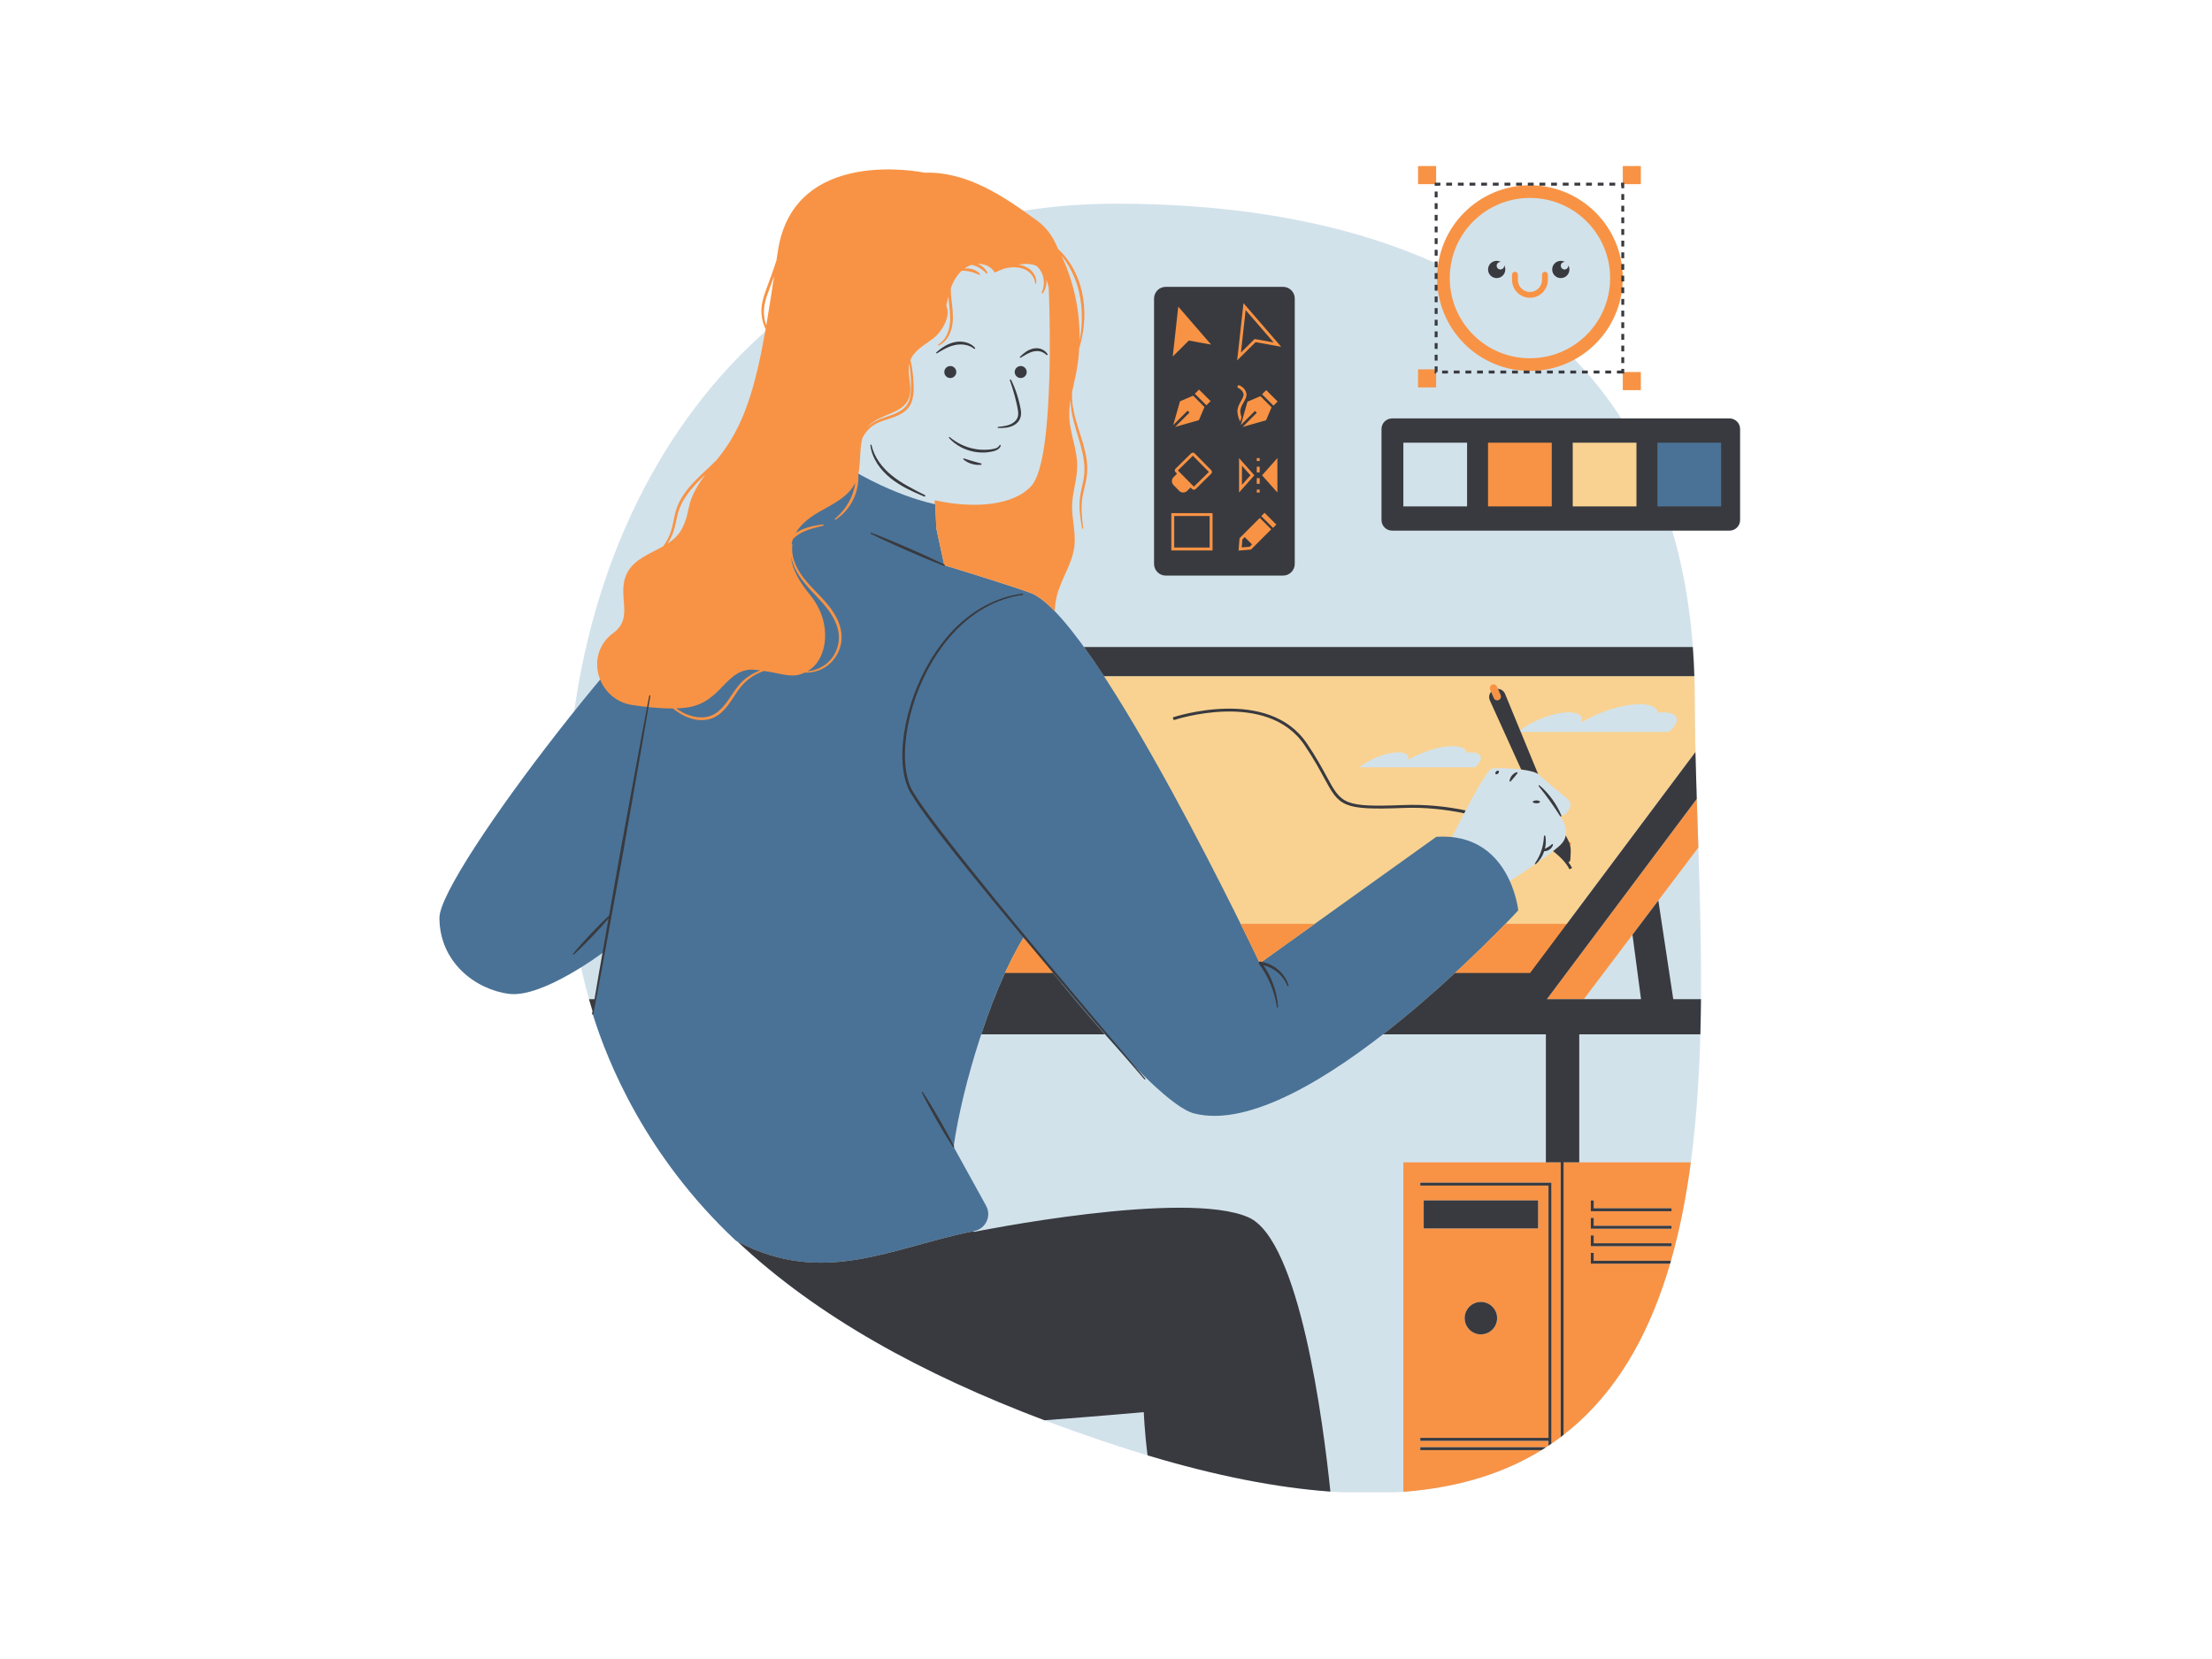 <svg xmlns="http://www.w3.org/2000/svg" xmlns:xlink="http://www.w3.org/1999/xlink" width="1024" zoomAndPan="magnify" viewBox="0 0 768 576" height="768" preserveAspectRatio="xMidYMid meet" version="1.0"><defs><clipPath id="da1f86a48c"><path d="M 196.07 66 L 591 66 L 591 518.102 L 196.07 518.102 Z M 196.07 66 " clip-rule="nonzero"/></clipPath><clipPath id="dc32c96c3e"><path d="M 152.57 151 L 600 151 L 600 439 L 152.57 439 Z M 152.57 151 " clip-rule="nonzero"/></clipPath><clipPath id="32c81259d2"><path d="M 207.195 57.652 L 590 57.652 L 590 518 L 207.195 518 Z M 207.195 57.652 " clip-rule="nonzero"/></clipPath><clipPath id="a9f5f55af2"><path d="M 198.094 63 L 604.07 63 L 604.07 517.934 L 198.094 517.934 Z M 198.094 63 " clip-rule="nonzero"/></clipPath></defs><g clip-path="url(#da1f86a48c)"><path fill="#d2e2eb" d="M 387.512 501.863 C 274.371 464.793 196.66 405.352 196.66 286.289 C 196.66 167.23 268.453 70.715 387.512 70.715 C 431.32 70.715 470.074 77.863 501.578 92.82 C 503.426 78.109 515.996 66.695 531.191 66.695 C 547.656 66.695 561.055 80.09 561.055 96.555 C 561.055 108.047 554.523 118.039 544.98 123.023 C 572.672 150.871 588.398 190.316 588.398 242.504 C 588.398 361.566 626.324 580.109 387.512 501.863 " fill-opacity="1" fill-rule="nonzero"/></g><path fill="#f9d291" d="M 570.195 177.836 L 544.027 177.836 L 544.027 151.672 L 570.195 151.672 Z M 579.457 254.117 L 527.148 254.117 C 531.453 250.371 539.285 247.332 544.645 247.332 C 548.254 247.332 549.812 248.715 549.137 250.762 C 555.293 247.102 563.32 244.484 569.242 244.484 C 573.137 244.484 575.344 245.621 575.762 247.441 C 576.379 247.379 576.98 247.332 577.543 247.332 C 582.902 247.332 583.762 250.371 579.457 254.117 Z M 544.953 280.656 C 544.371 281.719 543.609 282.848 542.922 282.984 C 541.57 283.254 541.57 283.254 541.57 283.254 C 541.57 283.254 546.223 288.922 541.91 293.234 C 537.59 297.551 518.371 309.691 518.371 309.691 C 518.371 309.691 498.312 302.07 504.168 290.645 C 504.168 290.645 515.672 267.066 518.102 266.801 C 520.531 266.531 532.129 266.801 534.285 268.957 C 535.891 270.562 541.5 275.137 544.293 277.395 C 545.266 278.18 545.547 279.551 544.953 280.656 Z M 485.445 261.223 C 488.207 261.223 489.395 262.281 488.879 263.844 C 493.59 261.047 499.727 259.051 504.25 259.051 C 507.23 259.051 508.922 259.914 509.238 261.305 C 509.707 261.254 510.164 261.223 510.602 261.223 C 514.699 261.223 515.355 263.547 512.062 266.41 L 472.07 266.41 C 475.359 263.547 481.352 261.223 485.445 261.223 Z M 588.398 242.504 C 588.398 239.891 588.348 237.316 588.27 234.766 L 368.941 234.766 L 273.055 337.812 L 531.246 337.812 L 588.648 261.109 C 588.496 254.695 588.398 248.477 588.398 242.504 " fill-opacity="1" fill-rule="nonzero"/><g clip-path="url(#dc32c96c3e)"><path fill="#4a7296" d="M 573.43 151.672 L 573.43 177.836 L 599.598 177.836 L 599.598 151.672 Z M 527.133 316.094 C 527.133 316.094 453.133 396.492 414.594 386.582 C 399.645 382.734 355.602 325.164 355.602 325.164 C 344.281 343.242 334.059 377.055 331.086 398.176 L 342.371 418.633 C 344.344 422.207 342.238 426.641 338.227 427.422 C 309.902 432.969 285.742 447.133 255.484 430.758 C 224.258 401.492 210.918 368.73 205.777 352.031 L 209.828 330.379 C 209.828 330.379 188.539 346.531 176.793 345.066 C 165.047 343.594 152.578 334.047 152.57 318.637 C 152.562 303.227 229.648 203.383 250.938 193.844 C 255.688 191.715 262.34 190.098 270.062 189.004 L 288.219 158.422 C 308.43 172.156 324.719 175.062 324.719 175.062 L 325.086 183.434 C 325.086 183.434 327.859 196.254 327.859 196.254 C 331.57 197.352 356.086 204.914 358.887 206.324 C 382.211 218.066 437.395 334.418 437.395 334.418 L 498.688 290.535 C 524.383 288.898 527.133 316.094 527.133 316.094 " fill-opacity="1" fill-rule="nonzero"/></g><g clip-path="url(#32c81259d2)"><path fill="#f89345" d="M 531.191 103.391 C 534.621 103.391 537.41 100.598 537.41 97.172 L 537.41 95.367 C 537.41 94.805 536.961 94.355 536.398 94.355 C 535.844 94.355 535.387 94.805 535.387 95.367 L 535.387 97.172 C 535.387 99.484 533.508 101.367 531.191 101.367 C 528.879 101.367 527 99.484 527 97.172 L 527 95.367 C 527 94.805 526.543 94.355 525.988 94.355 C 525.426 94.355 524.977 94.805 524.977 95.367 L 524.977 97.172 C 524.977 100.598 527.766 103.391 531.191 103.391 Z M 503.355 96.555 C 503.355 111.93 515.82 124.387 531.191 124.387 C 546.566 124.387 559.031 111.93 559.031 96.555 C 559.031 81.18 546.566 68.719 531.191 68.719 C 515.82 68.719 503.355 81.18 503.355 96.555 Z M 498.965 96.555 C 498.965 78.754 513.395 64.328 531.191 64.328 C 548.992 64.328 563.422 78.754 563.422 96.555 C 563.422 114.352 548.992 128.781 531.191 128.781 C 513.395 128.781 498.965 114.352 498.965 96.555 Z M 498.621 128.238 L 492.34 128.238 L 492.34 134.52 L 498.621 134.52 Z M 498.621 57.656 L 492.34 57.656 L 492.34 63.938 L 498.621 63.938 Z M 569.703 57.656 L 563.422 57.656 L 563.422 63.938 L 569.703 63.938 Z M 569.703 129.168 L 563.422 129.168 L 563.422 135.453 L 569.703 135.453 Z M 514.621 177.836 L 540.789 177.836 L 540.789 151.672 L 514.621 151.672 Z M 430.188 149.633 L 440.312 146.762 L 442.266 142.152 L 445.012 139.406 L 439.625 134.023 L 436.883 136.766 L 433.621 138.148 C 433.793 137.586 433.867 137.004 433.742 136.395 C 433.227 133.891 430.812 132.891 430.715 132.852 C 430.531 132.777 430.34 132.738 430.141 132.738 C 429.52 132.738 428.973 133.109 428.738 133.684 C 428.422 134.453 428.789 135.34 429.547 135.652 C 429.559 135.656 430.586 136.121 430.77 137.004 C 430.816 137.285 430.316 138.168 430.016 138.695 C 429.328 139.914 428.473 141.422 428.629 143.195 C 428.746 144.535 429.129 145.812 429.738 146.891 L 429.879 147.141 L 429.398 148.844 L 427.984 150.258 L 429.086 149.945 L 428.77 151.055 Z M 433.137 188.883 L 432.305 188.047 L 432.23 188.953 Z M 434.789 191.789 L 428.914 192.273 L 429.395 186.395 L 436.535 179.258 L 436.473 179.195 L 439.051 176.621 L 444.566 182.133 L 441.988 184.707 L 441.93 184.648 Z M 432.812 165.027 L 432.219 164.363 L 432.219 165.688 Z M 435.336 168.977 L 435.336 166.754 L 429.184 173.66 L 429.184 156.387 L 435.336 163.301 L 435.336 158.035 L 438.371 158.035 L 438.371 163.301 L 444.52 156.387 L 444.52 173.66 L 438.371 166.754 L 438.371 172.012 L 435.336 172.012 Z M 435.266 116.605 L 439.555 117.379 L 433.234 110.074 L 432.176 119.672 Z M 436.285 119.871 L 428.219 127.879 L 430.984 102.828 L 447.469 121.895 Z M 410.395 163.348 L 414.523 167.543 L 418.281 163.844 L 414.156 159.648 Z M 406.75 164.934 L 407.23 164.457 L 407.25 164.441 C 406.703 163.707 406.766 162.668 407.434 162.008 L 412.859 156.664 C 413.211 156.32 413.676 156.133 414.168 156.133 C 414.672 156.133 415.145 156.328 415.496 156.688 L 421.266 162.551 C 421.617 162.906 421.809 163.375 421.805 163.871 C 421.801 164.371 421.602 164.836 421.246 165.188 L 415.816 170.527 C 415.465 170.875 415.004 171.062 414.508 171.062 C 414.094 171.062 413.703 170.922 413.383 170.672 L 413.363 170.688 L 412.883 171.168 C 412.324 171.711 411.59 172.012 410.809 172.012 C 410.012 172.012 409.266 171.699 408.703 171.133 L 406.715 169.113 C 405.574 167.949 405.586 166.078 406.75 164.934 Z M 408.695 189.094 L 418.973 189.094 L 418.973 180.176 L 408.695 180.176 Z M 405.66 177.141 L 422.008 177.141 L 422.008 192.129 L 405.66 192.129 Z M 406.711 149.641 L 416.992 146.727 L 418.969 142.051 L 421.754 139.27 L 418.309 135.832 L 416.305 133.824 L 413.523 136.602 L 408.852 138.586 L 405.93 148.863 L 404.535 150.262 L 405.621 149.949 L 405.312 151.043 Z M 405.859 126.512 L 413.094 119.324 L 423.129 121.141 L 408.34 104.035 Z M 374.824 118.527 C 375.277 115.969 375.555 113.383 375.602 110.797 C 375.648 107.59 375.371 104.371 374.609 101.262 C 373.895 98.148 372.691 95.148 371.086 92.391 C 370.328 91.094 369.465 89.859 368.52 88.688 C 372.895 97.965 375.047 108.273 374.824 118.527 Z M 316.293 133.199 C 316.262 130.859 316.066 128.523 315.723 126.207 C 314.832 130.285 317.16 134.902 315.371 138.723 C 313.008 143.766 305.52 143.711 301.715 147.773 C 301.527 147.973 301.371 148.188 301.207 148.398 C 302.09 147.477 303.125 146.703 304.258 146.117 C 305.812 145.301 307.477 144.832 309.062 144.277 C 310.637 143.727 312.18 143.074 313.438 142.074 C 314.723 141.105 315.574 139.727 315.926 138.145 C 316.305 136.566 316.285 134.879 316.293 133.199 Z M 274.684 193.191 C 274.746 195.523 275.797 199.895 281.09 206.324 C 289.41 216.418 287.09 228.711 281.09 232.566 C 280.793 232.758 280.516 232.918 280.234 233.078 C 284.305 232.781 288.16 230.355 289.941 226.719 C 291 224.648 291.465 222.277 291.184 219.977 C 290.91 217.668 289.973 215.465 288.727 213.473 C 286.258 209.426 282.508 206.301 279.41 202.547 C 277.863 200.672 276.477 198.605 275.562 196.32 C 275.16 195.32 274.863 194.266 274.684 193.191 Z M 263.957 232.762 C 263.43 232.691 262.891 232.625 262.312 232.566 C 251.852 231.465 250.941 244.031 238.281 245.684 C 237.168 245.824 235.98 245.898 234.75 245.938 C 236.098 246.883 237.52 247.711 239.043 248.254 C 240.855 248.898 242.793 249.242 244.676 249.012 C 246.57 248.816 248.312 247.961 249.73 246.684 C 252.66 244.164 254.246 240.379 256.996 237.363 C 258.898 235.281 261.324 233.707 263.957 232.762 Z M 231.766 188.742 C 233.93 187.328 235.816 185.613 236.988 183.145 C 240.328 176.102 237.477 174.961 244.875 164.773 C 242.434 167.133 240.039 169.52 238.176 172.305 C 236.957 174.074 236.008 176.012 235.426 178.07 C 234.848 180.133 234.574 182.336 233.859 184.469 C 233.355 185.984 232.645 187.418 231.766 188.742 Z M 266.035 113.012 C 266.934 107.789 267.816 102.109 268.758 95.91 C 268.27 97.324 267.754 98.734 267.223 100.129 C 266.086 103.023 265.078 105.992 265.254 109.047 C 265.312 110.395 265.586 111.73 266.035 113.012 Z M 377.312 159.793 C 377.598 161.793 377.547 163.852 377.262 165.859 C 376.938 167.855 376.383 169.77 375.988 171.684 C 375.172 175.5 375.617 179.48 376.066 183.406 C 376.078 183.512 376.004 183.605 375.898 183.617 C 375.797 183.629 375.699 183.559 375.684 183.461 C 375.359 181.504 375.031 179.539 374.875 177.539 C 374.73 175.551 374.785 173.512 375.148 171.527 C 375.488 169.543 376.043 167.637 376.324 165.715 C 376.574 163.797 376.605 161.852 376.312 159.926 C 375.82 156.051 374.492 152.309 373.391 148.492 C 372.84 146.582 372.32 144.648 372.008 142.664 C 371.816 141.395 371.707 140.113 371.695 138.828 C 371.371 140.812 371.176 142.805 371.262 144.816 C 371.512 150.594 374.055 156.125 374.016 161.902 C 373.984 166.391 372.398 170.734 372.242 175.219 C 372.078 180.047 373.586 184.859 373.027 189.66 C 372.324 195.75 368.402 200.996 366.926 206.953 C 366.492 208.688 366.285 210.441 366.215 212.207 C 363.543 209.445 361.07 207.422 358.887 206.324 C 356.086 204.914 331.57 197.352 327.859 196.254 C 327.859 196.254 325.086 183.434 325.086 183.434 L 324.719 175.062 C 324.719 175.062 324.641 175.051 324.508 175.023 C 324.527 174.473 324.535 174.012 324.523 173.684 C 338.227 176.719 351.902 175.539 358.082 168.711 C 366.734 159.141 364.113 99.852 364.113 99.852 C 363.895 98.898 363.625 97.988 363.328 97.098 C 363.355 97.48 363.359 97.867 363.328 98.258 C 363.223 99.52 362.812 100.762 362.09 101.789 C 362.016 101.891 361.875 101.914 361.77 101.84 C 361.68 101.777 361.648 101.66 361.691 101.559 C 362.164 100.488 362.418 99.348 362.43 98.207 C 362.438 97.074 362.234 95.941 361.773 94.918 C 361.348 93.949 360.711 93.082 359.93 92.355 C 358.117 91.5 355.844 91.484 353.516 91.895 C 353.859 91.934 354.207 91.988 354.547 92.062 C 355.969 92.414 357.371 93.117 358.352 94.266 C 359.324 95.379 359.926 96.875 359.762 98.344 C 359.75 98.449 359.656 98.523 359.551 98.512 C 359.457 98.504 359.383 98.426 359.375 98.336 C 359.285 96.996 358.641 95.762 357.723 94.844 C 356.809 93.926 355.605 93.316 354.316 93.047 C 353.039 92.73 351.688 92.742 350.352 92.926 C 349.824 92.996 349.301 93.098 348.773 93.219 C 347.543 93.668 346.379 94.164 345.359 94.637 C 344.227 92.605 341.848 91.562 339.5 91.598 C 339.512 91.602 339.52 91.605 339.531 91.609 C 340.238 91.918 340.906 92.324 341.473 92.855 C 342.035 93.371 342.523 93.984 342.84 94.676 C 342.895 94.793 342.844 94.934 342.723 94.984 C 342.633 95.027 342.527 95 342.461 94.93 C 341.969 94.414 341.465 93.945 340.902 93.547 C 340.34 93.152 339.758 92.801 339.129 92.535 C 338.555 92.277 337.953 92.098 337.34 91.957 C 336.426 92.254 335.578 92.703 334.809 93.273 C 334.977 93.246 335.137 93.215 335.309 93.203 C 335.906 93.152 336.512 93.211 337.105 93.332 C 337.695 93.465 338.27 93.668 338.797 93.965 C 339.32 94.254 339.816 94.609 340.211 95.062 C 340.293 95.156 340.285 95.309 340.188 95.391 C 340.117 95.453 340.012 95.465 339.934 95.426 C 339.422 95.191 338.93 94.961 338.422 94.777 C 337.914 94.598 337.406 94.434 336.883 94.32 C 336.363 94.191 335.832 94.117 335.297 94.055 C 334.852 94.008 334.398 93.996 333.938 93.984 C 332.793 95.027 331.848 96.316 331.137 97.691 C 330.742 98.457 330.414 99.25 330.125 100.059 C 330.09 102.098 330.359 104.156 330.602 106.234 C 330.844 108.719 331.078 111.328 330.422 113.855 C 330.098 115.105 329.605 116.324 328.879 117.402 C 328.141 118.465 327.16 119.387 325.988 119.941 C 325.895 119.988 325.781 119.949 325.734 119.852 C 325.688 119.762 325.723 119.652 325.809 119.602 C 327.918 118.328 329.098 116.012 329.594 113.664 C 330.102 111.289 329.895 108.816 329.598 106.348 C 329.488 105.23 329.348 104.102 329.258 102.957 C 328.988 104.031 328.762 105.117 328.535 106.195 C 330.332 109.57 327.039 115.25 323.977 117.539 C 321.043 119.734 317.465 121.637 316.105 124.984 C 316.34 126.004 316.551 127.031 316.715 128.07 C 316.965 129.762 317.117 131.469 317.184 133.18 C 317.246 134.879 317.254 136.621 316.863 138.359 C 316.668 139.227 316.359 140.086 315.879 140.867 C 315.398 141.645 314.766 142.316 314.059 142.871 C 311.168 145.082 307.586 145.457 304.641 146.879 C 302.371 147.945 300.508 149.852 299.406 152.145 C 298.391 155.973 298.887 160.523 298 164.574 C 298.012 164.805 298.035 165.031 298.043 165.258 C 298.086 167.246 297.777 169.238 297.184 171.141 C 296.547 173.027 295.629 174.82 294.43 176.398 C 293.227 177.98 291.777 179.363 290.121 180.422 C 290.031 180.48 289.91 180.453 289.852 180.367 C 289.801 180.281 289.816 180.172 289.891 180.113 C 291.363 178.875 292.664 177.465 293.738 175.902 C 294.801 174.332 295.668 172.633 296.223 170.832 C 296.566 169.801 296.797 168.738 296.945 167.66 C 294.488 172.641 288.875 175.137 284.035 177.938 C 281.004 179.688 277.945 182.156 276.227 185.105 C 277.117 184.484 278.082 183.98 279.07 183.594 C 281.227 182.762 283.477 182.383 285.699 182.07 C 285.824 182.055 285.941 182.141 285.957 182.266 C 285.973 182.387 285.895 182.492 285.785 182.52 C 283.609 183.066 281.418 183.547 279.41 184.422 C 277.859 185.098 276.391 186.008 275.266 187.223 C 275.09 187.766 274.969 188.328 274.898 188.898 C 274.906 188.898 274.914 188.895 274.922 188.895 C 275.047 188.914 275.125 189.027 275.113 189.152 C 274.797 191.496 275.285 193.887 276.246 196.035 C 277.176 198.211 278.543 200.172 280.094 201.969 C 283.176 205.594 286.965 208.734 289.582 212.941 C 290.871 215.031 291.855 217.375 292.125 219.871 C 292.402 222.359 291.898 224.934 290.699 227.117 C 289.52 229.312 287.668 231.145 285.441 232.242 C 283.555 233.176 281.441 233.621 279.359 233.535 C 275.094 235.59 272.359 234.023 265.27 232.949 C 262.34 233.93 259.68 235.668 257.66 237.961 C 255.098 240.855 253.516 244.68 250.395 247.441 C 248.859 248.812 246.863 249.77 244.785 249.953 C 242.715 250.176 240.637 249.809 238.742 249.055 C 236.852 248.312 235.168 247.203 233.617 245.969 C 229.117 246.012 224.07 245.473 219.418 244.762 C 208.262 243.047 203.27 229.254 211.207 221.234 C 211.699 220.742 212.215 220.297 212.766 219.902 C 220.473 214.398 213.867 206.688 217.719 198.98 C 220.133 194.152 225.566 192.348 230.242 189.68 C 231.48 188.02 232.438 186.168 233.043 184.207 C 233.66 182.156 233.938 179.984 234.516 177.816 C 235.102 175.648 236.086 173.59 237.34 171.738 C 239.863 168.031 243.199 165.07 246.367 162.078 C 247.199 161.297 248.02 160.504 248.816 159.695 C 248.91 159.578 249 159.461 249.098 159.34 C 258.25 148.203 262.227 134.762 265.82 114.246 C 265.035 112.648 264.539 110.898 264.398 109.102 C 264.109 105.836 265.191 102.691 266.277 99.77 C 267.426 96.852 268.449 93.914 269.406 90.934 C 269.473 90.734 269.531 90.535 269.598 90.332 C 269.75 89.305 269.906 88.27 270.066 87.219 C 275.613 50.332 320.945 59.949 320.945 59.949 C 335.746 59.508 348.363 68.02 360.301 76.773 C 363.426 79.066 365.762 82.422 367.242 86.191 C 367.254 86.199 367.273 86.207 367.289 86.215 C 367.34 86.316 367.387 86.422 367.438 86.52 C 367.941 86.988 368.434 87.469 368.898 87.977 C 369.996 89.203 370.977 90.531 371.852 91.93 C 373.586 94.73 374.82 97.832 375.594 101.035 C 376.32 104.246 376.609 107.551 376.457 110.824 C 376.309 114.102 375.738 117.348 374.844 120.477 C 374.828 120.535 374.785 120.57 374.73 120.594 C 374.57 123.637 374.207 126.668 373.617 129.66 C 373.168 131.945 372.598 134.227 372.129 136.516 C 372.188 136.559 372.23 136.621 372.227 136.699 C 372.141 138.66 372.348 140.617 372.738 142.539 C 373.098 144.461 373.648 146.355 374.246 148.234 C 375.418 152 376.758 155.785 377.312 159.793 Z M 539.402 295.383 C 539.5 295.523 539.668 295.613 539.859 295.594 C 539.961 295.582 541.586 295.418 543.148 294.738 C 543.984 294.379 544.793 293.875 545.355 293.18 C 545.527 292.957 545.492 292.645 545.273 292.469 C 545.059 292.293 544.738 292.328 544.562 292.547 C 543.617 293.73 541.633 294.258 540.535 294.469 C 540.191 294.758 539.809 295.062 539.402 295.383 Z M 519.719 238.375 C 519.441 237.727 518.684 237.426 518.035 237.707 C 517.387 237.988 517.09 238.742 517.367 239.391 L 517.707 240.176 L 518.652 242.363 C 518.934 243.016 519.688 243.312 520.34 243.031 C 520.988 242.75 521.285 241.996 521.004 241.348 L 520.059 239.156 Z M 531.023 339.5 L 545.262 320.75 L 522.699 320.75 C 518.551 325.02 511.746 331.824 503.348 339.5 Z M 437.395 334.418 L 456.484 320.75 L 430.738 320.75 C 434.891 329.148 437.395 334.418 437.395 334.418 Z M 348.168 339.5 L 366.977 339.5 C 360.223 331.207 355.602 325.164 355.602 325.164 C 353.047 329.25 350.543 334.137 348.168 339.5 Z M 552.328 432.672 L 580.348 432.672 L 580.348 431.66 L 553.34 431.66 L 553.34 428.926 L 552.328 428.926 Z M 552.328 426.602 L 580.348 426.602 L 580.348 425.59 L 553.34 425.59 L 553.34 422.855 L 552.328 422.855 Z M 552.328 420.531 L 580.348 420.531 L 580.348 419.52 L 553.34 419.52 L 553.34 416.785 L 552.328 416.785 Z M 548.312 403.566 L 587.051 403.566 C 585.465 415.457 583.234 426.934 580.148 437.73 L 553.34 437.73 L 553.34 434.996 L 552.328 434.996 L 552.328 438.742 L 579.852 438.742 C 573.469 460.598 563.543 479.613 548.312 493.578 C 546.574 495.172 544.766 496.691 542.887 498.148 L 542.887 403.566 Z M 494.305 426.5 L 534.016 426.5 L 534.016 416.785 L 494.305 416.785 Z M 519.789 457.656 C 519.789 454.547 517.266 452.031 514.16 452.031 C 511.051 452.031 508.535 454.547 508.535 457.656 C 508.535 460.762 511.051 463.285 514.16 463.285 C 517.266 463.285 519.789 460.762 519.789 457.656 Z M 536.723 403.566 L 541.875 403.566 L 541.875 498.934 C 540.82 499.727 539.738 500.492 538.641 501.242 L 538.641 410.617 L 493.113 410.617 L 493.113 411.629 L 537.629 411.629 L 537.629 499.23 L 493.113 499.23 L 493.113 500.242 L 537.629 500.242 L 537.629 501.938 C 537.352 502.121 537.07 502.289 536.797 502.473 L 493.113 502.473 L 493.113 503.484 L 535.207 503.484 C 522.332 511.406 506.555 516.492 487.242 517.949 L 487.242 403.566 Z M 537.066 346.918 L 589.109 277.375 C 589.289 282.898 589.48 288.527 589.668 294.242 L 575.77 312.645 L 566.789 324.539 L 549.891 346.918 L 537.066 346.918 " fill-opacity="1" fill-rule="nonzero"/></g><g clip-path="url(#a9f5f55af2)"><path fill="#393a3f" d="M 512.238 63.43 L 510.215 63.43 L 510.215 64.441 L 512.238 64.441 Z M 516.285 63.43 L 514.262 63.43 L 514.262 64.441 L 516.285 64.441 Z M 510.816 128.664 L 508.793 128.664 L 508.793 129.676 L 510.816 129.676 Z M 514.863 128.664 L 512.84 128.664 L 512.84 129.676 L 514.863 129.676 Z M 508.195 63.43 L 506.172 63.43 L 506.172 64.441 L 508.195 64.441 Z M 504.148 63.43 L 502.125 63.43 L 502.125 64.441 L 504.148 64.441 Z M 506.77 128.664 L 504.746 128.664 L 504.746 129.676 L 506.77 129.676 Z M 516.887 129.676 L 518.91 129.676 L 518.91 128.664 L 516.887 128.664 Z M 532.473 63.43 L 530.449 63.43 L 530.449 64.441 L 532.473 64.441 Z M 528.426 63.43 L 526.402 63.43 L 526.402 64.441 L 528.426 64.441 Z M 531.051 128.664 L 529.027 128.664 L 529.027 129.676 L 531.051 129.676 Z M 520.332 63.43 L 518.309 63.43 L 518.309 64.441 L 520.332 64.441 Z M 524.379 63.43 L 522.355 63.43 L 522.355 64.441 L 524.379 64.441 Z M 520.934 129.676 L 522.957 129.676 L 522.957 128.664 L 520.934 128.664 Z M 502.723 128.664 L 500.703 128.664 L 500.703 129.676 L 502.723 129.676 Z M 527.004 128.664 L 524.98 128.664 L 524.98 129.676 L 527.004 129.676 Z M 499.129 115.066 L 498.117 115.066 L 498.117 117.09 L 499.129 117.09 Z M 499.129 111.02 L 498.117 111.02 L 498.117 113.043 L 499.129 113.043 Z M 499.129 106.973 L 498.117 106.973 L 498.117 108.996 L 499.129 108.996 Z M 499.129 98.879 L 498.117 98.879 L 498.117 100.902 L 499.129 100.902 Z M 498.648 129.168 L 499.129 129.168 L 499.129 127.207 L 498.117 127.207 L 498.117 129.676 L 498.68 129.676 Z M 499.129 123.16 L 498.117 123.16 L 498.117 125.184 L 499.129 125.184 Z M 499.129 119.113 L 498.117 119.113 L 498.117 121.137 L 499.129 121.137 Z M 499.129 86.742 L 498.117 86.742 L 498.117 88.766 L 499.129 88.766 Z M 499.129 74.602 L 498.117 74.602 L 498.117 76.625 L 499.129 76.625 Z M 499.129 70.555 L 498.117 70.555 L 498.117 72.578 L 499.129 72.578 Z M 499.129 66.508 L 498.117 66.508 L 498.117 68.531 L 499.129 68.531 Z M 499.129 94.832 L 498.117 94.832 L 498.117 96.855 L 499.129 96.855 Z M 499.129 78.648 L 498.117 78.648 L 498.117 80.672 L 499.129 80.672 Z M 499.129 90.789 L 498.117 90.789 L 498.117 92.812 L 499.129 92.812 Z M 500.102 64.441 L 500.102 63.43 L 498.117 63.43 L 498.117 64.484 L 499.129 64.484 Z M 499.129 82.695 L 498.117 82.695 L 498.117 84.719 L 499.129 84.719 Z M 499.129 102.926 L 498.117 102.926 L 498.117 104.949 L 499.129 104.949 Z M 563.926 91.66 L 562.914 91.66 L 562.914 93.684 L 563.926 93.684 Z M 563.926 95.707 L 562.914 95.707 L 562.914 97.73 L 563.926 97.73 Z M 563.926 87.613 L 562.914 87.613 L 562.914 89.637 L 563.926 89.637 Z M 563.926 75.477 L 562.914 75.477 L 562.914 77.5 L 563.926 77.5 Z M 563.926 99.754 L 562.914 99.754 L 562.914 101.777 L 563.926 101.777 Z M 563.926 71.43 L 562.914 71.43 L 562.914 73.453 L 563.926 73.453 Z M 563.926 83.566 L 562.914 83.566 L 562.914 85.59 L 563.926 85.59 Z M 563.926 79.52 L 562.914 79.52 L 562.914 81.543 L 563.926 81.543 Z M 563.926 119.984 L 562.914 119.984 L 562.914 122.008 L 563.926 122.008 Z M 562.914 126.055 L 563.926 126.055 L 563.926 124.031 L 562.914 124.031 Z M 562.914 65.359 L 563.926 65.359 L 563.926 63.43 L 562.82 63.43 L 562.82 64.441 L 562.914 64.441 Z M 563.926 107.848 L 562.914 107.848 L 562.914 109.871 L 563.926 109.871 Z M 535.098 128.664 L 533.074 128.664 L 533.074 129.676 L 535.098 129.676 Z M 563.926 103.801 L 562.914 103.801 L 562.914 105.824 L 563.926 105.824 Z M 563.926 115.938 L 562.914 115.938 L 562.914 117.961 L 563.926 117.961 Z M 563.926 111.895 L 562.914 111.895 L 562.914 113.918 L 563.926 113.918 Z M 560.797 63.43 L 558.773 63.43 L 558.773 64.441 L 560.797 64.441 Z M 544.613 63.43 L 542.59 63.43 L 542.59 64.441 L 544.613 64.441 Z M 548.656 63.43 L 546.633 63.43 L 546.633 64.441 L 548.656 64.441 Z M 563.926 67.383 L 562.914 67.383 L 562.914 69.406 L 563.926 69.406 Z M 547.234 128.664 L 545.211 128.664 L 545.211 129.676 L 547.234 129.676 Z M 540.566 63.43 L 538.543 63.43 L 538.543 64.441 L 540.566 64.441 Z M 536.52 63.43 L 534.496 63.43 L 534.496 64.441 L 536.52 64.441 Z M 539.141 128.664 L 537.117 128.664 L 537.117 129.676 L 539.141 129.676 Z M 541.164 129.676 L 543.188 129.676 L 543.188 128.664 L 541.164 128.664 Z M 559.375 128.664 L 557.352 128.664 L 557.352 129.676 L 559.375 129.676 Z M 563.926 128.078 L 562.914 128.078 L 562.914 128.664 L 561.398 128.664 L 561.398 129.676 L 563.926 129.676 Z M 556.75 63.43 L 554.727 63.43 L 554.727 64.441 L 556.75 64.441 Z M 551.281 128.664 L 549.258 128.664 L 549.258 129.676 L 551.281 129.676 Z M 555.328 128.664 L 553.305 128.664 L 553.305 129.676 L 555.328 129.676 Z M 552.703 63.43 L 550.68 63.43 L 550.68 64.441 L 552.703 64.441 Z M 519.637 96.555 C 521.293 96.555 522.633 95.215 522.633 93.562 C 522.633 93.004 522.469 92.496 522.211 92.047 C 522.223 92.117 522.254 92.184 522.254 92.254 C 522.254 92.973 521.668 93.562 520.945 93.562 C 520.227 93.562 519.637 92.973 519.637 92.254 C 519.637 91.535 520.227 90.945 520.945 90.945 C 521.02 90.945 521.078 90.977 521.152 90.988 C 520.703 90.727 520.195 90.566 519.637 90.566 C 517.984 90.566 516.645 91.906 516.645 93.562 C 516.645 95.215 517.984 96.555 519.637 96.555 Z M 538.914 93.562 C 538.914 95.215 540.254 96.555 541.91 96.555 C 543.559 96.555 544.898 95.215 544.898 93.562 C 544.898 93.004 544.742 92.496 544.477 92.047 C 544.488 92.117 544.52 92.184 544.52 92.254 C 544.52 92.973 543.938 93.562 543.211 93.562 C 542.492 93.562 541.91 92.973 541.91 92.254 C 541.91 91.535 542.492 90.945 543.211 90.945 C 543.289 90.945 543.352 90.977 543.418 90.988 C 542.977 90.727 542.461 90.566 541.91 90.566 C 540.254 90.566 538.914 91.906 538.914 93.562 Z M 597.574 153.695 L 575.453 153.695 L 575.453 175.812 L 597.574 175.812 Z M 568.172 153.695 L 546.051 153.695 L 546.051 175.812 L 568.172 175.812 Z M 538.766 153.695 L 516.645 153.695 L 516.645 175.812 L 538.766 175.812 Z M 509.363 153.695 L 487.242 153.695 L 487.242 175.812 L 509.363 175.812 Z M 604.16 148.957 L 604.16 180.551 C 604.16 182.59 602.512 184.238 600.477 184.238 L 483.34 184.238 C 481.305 184.238 479.652 182.59 479.652 180.551 L 479.652 148.957 C 479.652 146.918 481.305 145.273 483.34 145.273 L 600.477 145.273 C 602.512 145.273 604.16 146.918 604.16 148.957 Z M 419.715 163.855 L 414.164 158.223 L 408.965 163.34 L 414.512 168.973 Z M 432.484 107.66 L 430.855 122.406 L 435.605 117.695 L 442.191 118.883 Z M 406.672 191.117 L 420.996 191.117 L 420.996 178.152 L 406.672 178.152 Z M 407.438 168.402 L 409.422 170.426 C 410.18 171.188 411.406 171.195 412.168 170.445 L 413.375 169.258 L 413.906 169.797 C 414.07 169.965 414.293 170.051 414.508 170.051 C 414.727 170.051 414.945 169.969 415.109 169.809 L 420.535 164.465 C 420.871 164.137 420.875 163.594 420.547 163.258 L 414.773 157.395 C 414.609 157.227 414.391 157.141 414.168 157.141 C 413.953 157.141 413.738 157.223 413.574 157.387 L 408.145 162.727 C 407.809 163.059 407.805 163.594 408.137 163.93 L 408.66 164.473 L 407.461 165.656 C 406.691 166.41 406.684 167.637 407.438 168.402 Z M 418.863 140.727 L 420.32 139.27 L 418.309 137.262 L 416.305 135.254 L 414.848 136.711 Z M 412.984 143.242 L 408 148.223 L 416.246 145.883 L 418.188 141.305 L 414.27 137.383 L 409.691 139.328 L 407.348 147.574 L 412.332 142.594 Z M 407.18 123.773 L 412.754 118.238 L 420.492 119.633 L 409.09 106.453 Z M 429.535 125.141 L 435.945 118.785 L 444.828 120.391 L 431.738 105.246 Z M 443.508 159.047 L 438.188 165.027 L 443.508 171 Z M 443.133 182.133 L 439.051 178.051 L 437.902 179.195 L 441.988 183.277 Z M 441.363 183.781 L 437.402 179.82 L 430.371 186.852 L 430.02 191.164 L 434.336 190.809 Z M 430.195 159.047 L 430.195 171 L 435.52 165.027 Z M 440.172 138.867 L 442.145 140.844 L 443.582 139.406 L 439.625 135.453 L 438.191 136.887 Z M 439.551 139.484 L 437.621 137.551 L 433.113 139.465 L 431.363 145.637 L 430.984 146.969 L 430.809 147.582 L 431.18 147.207 L 431.895 146.496 L 435.715 142.676 L 436.355 143.32 L 431.449 148.223 L 439.57 145.922 L 441.484 141.41 Z M 437.359 160.059 L 437.359 159.047 L 436.348 159.047 L 436.348 160.059 Z M 437.359 164.031 L 437.359 162.043 L 436.348 162.043 L 436.348 164.031 Z M 436.348 169.988 L 436.348 171 L 437.359 171 L 437.359 169.988 Z M 437.359 168.004 L 437.359 166.02 L 436.348 166.02 L 436.348 168.004 Z M 429.637 143.105 C 429.77 144.621 430.238 145.715 430.621 146.395 L 431.051 144.879 C 430.867 144.371 430.711 143.754 430.645 143.02 C 430.543 141.875 431.168 140.762 431.777 139.691 C 432.387 138.617 432.961 137.605 432.75 136.598 C 432.348 134.629 430.414 133.824 430.332 133.789 C 430.074 133.684 429.777 133.809 429.676 134.066 C 429.57 134.32 429.691 134.617 429.949 134.727 C 429.965 134.734 431.465 135.371 431.758 136.805 C 431.891 137.438 431.41 138.289 430.895 139.195 C 430.246 140.344 429.508 141.648 429.637 143.105 Z M 400.68 195.781 L 400.68 103.652 C 400.68 101.414 402.496 99.59 404.738 99.59 L 445.473 99.59 C 447.719 99.59 449.535 101.414 449.535 103.652 L 449.535 195.781 C 449.535 198.027 447.719 199.844 445.473 199.844 L 404.738 199.844 C 402.496 199.844 400.68 198.027 400.68 195.781 Z M 431.207 161.703 L 431.207 168.344 L 434.164 165.027 Z M 431.352 187.301 L 431.125 190.059 L 433.883 189.836 L 434.703 189.016 L 432.168 186.484 Z M 407.684 190.105 L 419.984 190.105 L 419.984 179.164 L 407.684 179.164 Z M 519.707 267.664 C 519.594 267.707 519.512 267.785 519.43 267.859 C 519.355 267.945 519.289 268.031 519.25 268.152 C 519.207 268.266 519.172 268.383 519.18 268.551 C 519.188 268.695 519.301 268.816 519.453 268.824 C 519.617 268.836 519.738 268.801 519.855 268.754 C 519.973 268.715 520.055 268.645 520.145 268.574 C 520.223 268.496 520.297 268.41 520.34 268.297 C 520.387 268.188 520.426 268.066 520.418 267.906 C 520.41 267.73 520.273 267.59 520.094 267.582 C 519.934 267.574 519.816 267.617 519.707 267.664 Z M 525.672 268.559 C 525.383 268.754 525.137 269.004 524.918 269.273 C 524.703 269.547 524.508 269.84 524.379 270.164 C 524.246 270.48 524.141 270.816 524.121 271.172 C 524.121 271.23 524.145 271.293 524.191 271.332 C 524.273 271.41 524.402 271.406 524.477 271.324 C 524.715 271.082 524.91 270.844 525.109 270.605 L 525.695 269.914 L 526.277 269.219 C 526.469 268.98 526.672 268.746 526.859 268.477 L 526.867 268.469 C 526.902 268.41 526.922 268.34 526.898 268.27 C 526.867 268.141 526.734 268.059 526.605 268.094 C 526.262 268.188 525.957 268.355 525.672 268.559 Z M 532.836 278.828 C 533.027 278.883 533.219 278.895 533.41 278.902 C 533.602 278.902 533.793 278.895 533.98 278.848 C 534.176 278.801 534.363 278.75 534.559 278.625 C 534.59 278.605 534.617 278.578 534.641 278.543 C 534.719 278.418 534.684 278.25 534.559 278.172 C 534.363 278.051 534.176 278 533.98 277.949 C 533.793 277.902 533.602 277.895 533.41 277.895 C 533.219 277.902 533.027 277.914 532.836 277.969 C 532.645 278.023 532.457 278.082 532.262 278.207 C 532.238 278.223 532.211 278.246 532.195 278.273 C 532.125 278.383 532.156 278.523 532.262 278.59 C 532.457 278.719 532.645 278.777 532.836 278.828 Z M 533.238 299.992 C 533.918 299.418 534.492 298.723 534.977 297.973 C 535.477 297.223 535.855 296.402 536.148 295.551 C 536.148 295.547 536.148 295.543 536.152 295.539 C 536.348 295.539 536.551 295.52 536.746 295.484 C 537.125 295.418 537.484 295.27 537.82 295.078 C 538.152 294.879 538.461 294.633 538.699 294.316 C 538.938 294.012 539.129 293.656 539.188 293.262 C 539.195 293.207 539.18 293.145 539.133 293.102 C 539.059 293.016 538.934 293.012 538.852 293.086 L 538.844 293.094 C 538.586 293.328 538.352 293.531 538.098 293.711 C 537.84 293.887 537.59 294.059 537.316 294.203 C 537.051 294.359 536.766 294.488 536.484 294.625 C 536.453 294.641 536.414 294.652 536.383 294.672 C 536.527 294.094 536.641 293.508 536.68 292.914 C 536.746 292.023 536.711 291.121 536.516 290.254 C 536.492 290.152 536.406 290.078 536.301 290.07 C 536.176 290.062 536.062 290.164 536.059 290.293 C 536.012 291.145 535.938 291.984 535.793 292.809 C 535.641 293.629 535.453 294.445 535.188 295.23 C 534.934 296.023 534.602 296.793 534.238 297.547 C 533.863 298.297 533.426 299.02 532.949 299.734 C 532.902 299.809 532.906 299.902 532.961 299.969 C 533.031 300.051 533.156 300.062 533.238 299.992 Z M 541.703 283.395 C 541.762 283.484 541.875 283.523 541.98 283.484 C 542.098 283.438 542.156 283.305 542.109 283.188 C 541.719 282.164 541.23 281.188 540.695 280.23 C 540.164 279.273 539.566 278.363 538.93 277.473 C 538.281 276.59 537.602 275.73 536.859 274.934 C 536.121 274.125 535.344 273.359 534.5 272.664 C 534.43 272.609 534.328 272.605 534.254 272.66 C 534.172 272.727 534.156 272.848 534.219 272.934 L 536.203 275.48 C 536.848 276.34 537.496 277.188 538.105 278.062 C 538.734 278.926 539.332 279.816 539.934 280.699 Z M 326.098 388.48 C 325.168 386.922 324.266 385.348 323.312 383.797 C 322.367 382.25 321.41 380.707 320.398 379.195 C 320.348 379.117 320.238 379.082 320.152 379.129 C 320.055 379.176 320.016 379.289 320.062 379.383 C 320.859 381.02 321.715 382.625 322.574 384.227 C 323.434 385.824 324.34 387.398 325.223 388.984 C 326.145 390.547 327.043 392.125 327.984 393.676 C 328.93 395.227 329.883 396.773 330.891 398.289 C 330.953 398.383 331.078 398.418 331.184 398.367 C 331.297 398.309 331.344 398.176 331.289 398.059 C 330.484 396.426 329.629 394.828 328.762 393.23 C 327.895 391.633 326.984 390.062 326.098 388.48 Z M 446.977 342.289 C 447.023 342.398 447.141 342.457 447.258 342.422 C 447.379 342.387 447.445 342.258 447.406 342.137 C 446.754 340.008 445.453 338.055 443.711 336.613 C 441.98 335.141 439.816 334.23 437.586 333.855 C 437.461 333.836 437.324 333.863 437.211 333.945 C 436.992 334.105 436.945 334.418 437.109 334.637 L 437.113 334.645 C 438.73 336.836 440.117 339.215 441.141 341.758 C 442.199 344.281 442.922 346.945 443.352 349.668 C 443.367 349.766 443.453 349.84 443.555 349.836 C 443.66 349.828 443.742 349.734 443.734 349.629 C 443.574 346.836 442.949 344.07 441.969 341.43 C 441.109 339.203 440 337.066 438.641 335.098 C 440.277 335.52 441.828 336.258 443.176 337.281 C 444.84 338.562 446.156 340.312 446.977 342.289 Z M 308.926 187.52 C 306.785 186.637 304.637 185.766 302.465 184.953 C 302.375 184.918 302.27 184.957 302.223 185.043 C 302.176 185.145 302.215 185.258 302.312 185.305 C 304.383 186.348 306.48 187.328 308.582 188.301 C 310.684 189.277 312.809 190.203 314.922 191.152 L 321.312 193.883 C 323.453 194.77 325.594 195.648 327.766 196.469 C 327.875 196.508 327.996 196.461 328.051 196.355 C 328.105 196.238 328.062 196.105 327.949 196.047 C 325.875 195.012 323.773 194.035 321.672 193.066 L 315.324 190.23 C 313.191 189.328 311.066 188.398 308.926 187.52 Z M 354.375 124.191 C 355.137 123.75 355.863 123.277 356.609 122.887 C 357.359 122.5 358.121 122.172 358.914 122.012 C 359.699 121.84 360.5 121.84 361.258 122.035 C 362.02 122.242 362.73 122.664 363.336 123.238 C 363.41 123.305 363.527 123.324 363.617 123.27 C 363.727 123.207 363.762 123.062 363.695 122.953 C 363.223 122.152 362.438 121.531 361.539 121.188 C 360.629 120.832 359.617 120.824 358.699 121.023 C 357.777 121.234 356.918 121.637 356.172 122.152 C 355.422 122.664 354.75 123.25 354.137 123.887 C 354.078 123.945 354.062 124.039 354.105 124.113 C 354.16 124.211 354.277 124.242 354.375 124.191 Z M 325.328 122.668 C 326.355 122.035 327.371 121.418 328.43 120.906 C 329.496 120.406 330.586 119.984 331.711 119.773 C 332.824 119.543 333.988 119.531 335.105 119.727 C 336.223 119.926 337.297 120.375 338.219 121.09 C 338.301 121.156 338.426 121.156 338.512 121.086 C 338.605 121 338.617 120.855 338.535 120.762 C 337.711 119.797 336.527 119.164 335.301 118.852 C 334.059 118.531 332.758 118.531 331.508 118.781 C 330.27 119.043 329.094 119.52 328.031 120.156 C 326.961 120.781 325.98 121.527 325.098 122.359 C 325.027 122.418 325.012 122.523 325.062 122.602 C 325.117 122.691 325.238 122.723 325.328 122.668 Z M 309.109 165.949 C 310.875 167.375 312.809 168.559 314.789 169.609 C 316.785 170.637 318.828 171.547 320.887 172.395 L 320.91 172.402 C 321.031 172.453 321.168 172.41 321.234 172.301 C 321.316 172.18 321.277 172.012 321.152 171.938 L 320.527 171.543 C 320.477 171.508 320.414 171.504 320.355 171.52 C 318.629 170.625 316.902 169.758 315.23 168.801 C 313.301 167.73 311.441 166.543 309.738 165.168 C 308.02 163.816 306.508 162.219 305.25 160.441 C 304 158.664 303.055 156.66 302.574 154.512 C 302.555 154.414 302.465 154.348 302.367 154.359 C 302.262 154.371 302.184 154.469 302.195 154.574 C 302.445 156.832 303.324 159 304.547 160.914 C 305.77 162.84 307.363 164.5 309.109 165.949 Z M 337.363 161.055 C 337.887 161.207 338.426 161.332 338.973 161.379 C 339.52 161.434 340.07 161.449 340.613 161.367 C 340.699 161.352 340.781 161.293 340.805 161.199 C 340.844 161.078 340.773 160.945 340.645 160.91 C 340.137 160.754 339.629 160.637 339.133 160.5 L 337.652 160.086 L 336.172 159.641 C 335.68 159.484 335.188 159.316 334.672 159.168 C 334.602 159.148 334.52 159.168 334.469 159.227 C 334.395 159.309 334.402 159.434 334.48 159.504 C 334.891 159.879 335.359 160.168 335.84 160.43 C 336.324 160.695 336.836 160.891 337.363 161.055 Z M 329.758 151.777 C 329.688 151.719 329.582 151.715 329.508 151.781 C 329.426 151.852 329.418 151.973 329.492 152.055 C 330.59 153.285 331.926 154.305 333.375 155.117 C 334.828 155.934 336.43 156.469 338.059 156.82 C 339.699 157.121 341.383 157.227 343.039 157.012 C 343.457 156.953 343.871 156.898 344.273 156.801 C 344.68 156.723 345.094 156.637 345.504 156.492 C 346.281 156.203 347.184 155.688 347.445 154.758 C 347.477 154.652 347.426 154.535 347.324 154.488 C 347.211 154.438 347.07 154.484 347.02 154.598 L 347.016 154.605 C 346.715 155.254 346.012 155.602 345.281 155.785 C 344.547 155.973 343.734 156.066 342.957 156.117 C 341.383 156.238 339.797 156.148 338.25 155.828 C 335.141 155.266 332.234 153.816 329.758 151.777 Z M 346.574 148.602 C 348.391 148.625 350.363 148.598 352.109 147.586 C 352.969 147.105 353.719 146.352 354.141 145.398 C 354.566 144.43 354.559 143.375 354.438 142.43 C 354.117 140.562 353.68 138.785 353.113 137.004 C 352.543 135.238 351.867 133.512 351.039 131.855 C 350.988 131.754 350.863 131.703 350.754 131.742 C 350.637 131.785 350.57 131.914 350.617 132.035 C 351.215 133.766 351.781 135.5 352.254 137.258 C 352.727 139.008 353.168 140.809 353.438 142.57 C 353.566 143.43 353.574 144.289 353.27 145.027 C 352.969 145.77 352.363 146.387 351.66 146.859 C 350.227 147.816 348.363 148.004 346.555 148.215 C 346.457 148.227 346.383 148.312 346.383 148.41 C 346.383 148.516 346.465 148.602 346.574 148.602 Z M 225.645 241.371 C 225.539 241.352 225.441 241.418 225.422 241.523 L 222.797 255.309 L 220.262 269.105 L 215.199 296.703 L 211.461 317.91 C 210.414 318.867 209.402 319.852 208.398 320.848 C 207.301 321.945 206.23 323.07 205.148 324.18 C 204.102 325.324 203.031 326.449 202.004 327.605 C 200.969 328.766 199.945 329.93 198.965 331.141 C 198.91 331.215 198.91 331.316 198.973 331.391 C 199.043 331.473 199.168 331.48 199.246 331.402 C 200.402 330.367 201.52 329.285 202.621 328.195 C 203.727 327.109 204.793 325.98 205.883 324.875 C 206.941 323.742 208.012 322.621 209.047 321.465 C 209.805 320.621 210.551 319.766 211.285 318.898 L 210.324 324.34 L 207.895 338.156 L 206.41 346.918 L 204.496 346.918 C 204.887 348.297 205.305 349.648 205.723 351 L 205.551 351.992 C 205.531 352.113 205.617 352.234 205.738 352.258 C 205.859 352.277 205.98 352.199 206.004 352.07 L 208.621 338.289 L 211.148 324.488 L 216.191 296.883 L 221.043 269.246 L 223.465 255.426 L 225.801 241.594 C 225.816 241.488 225.75 241.391 225.645 241.371 Z M 397.605 374.758 C 397.684 374.688 397.695 374.562 397.625 374.484 L 380.125 353.793 L 362.699 333.047 C 351.137 319.168 339.641 305.234 328.574 290.973 C 327.172 289.199 325.84 287.387 324.469 285.594 C 323.09 283.809 321.777 281.977 320.477 280.141 C 319.121 278.332 317.977 276.418 316.785 274.523 C 315.707 272.609 315.09 270.457 314.695 268.277 C 314.473 267.191 314.395 266.07 314.277 264.965 C 314.242 263.852 314.148 262.738 314.199 261.617 C 314.199 259.383 314.43 257.148 314.715 254.93 C 315.363 250.492 316.473 246.121 317.969 241.883 C 321 233.449 325.559 225.48 331.762 218.984 C 334.867 215.758 338.426 212.945 342.355 210.793 C 346.281 208.641 350.598 207.172 355.043 206.551 C 355.164 206.535 355.254 206.418 355.238 206.293 C 355.223 206.168 355.109 206.078 354.98 206.094 C 350.473 206.68 346.078 208.121 342.074 210.27 C 338.059 212.414 334.414 215.227 331.23 218.473 C 324.91 225.035 320.277 233.082 317.184 241.609 C 315.66 245.883 314.523 250.301 313.848 254.801 C 313.547 257.059 313.305 259.328 313.297 261.605 C 313.246 262.75 313.332 263.887 313.363 265.027 C 313.484 266.168 313.562 267.309 313.785 268.438 C 314.188 270.691 314.82 272.945 315.957 274.984 C 317.16 276.914 318.336 278.883 319.684 280.691 C 320.984 282.551 322.297 284.395 323.672 286.188 C 325.039 287.988 326.367 289.82 327.781 291.586 C 338.918 305.824 350.473 319.723 362.09 333.559 L 379.609 354.234 L 397.332 374.738 C 397.402 374.816 397.523 374.824 397.605 374.758 Z M 354.387 131.254 C 355.539 131.254 356.473 130.324 356.473 129.168 C 356.473 128.02 355.539 127.086 354.387 127.086 C 353.234 127.086 352.305 128.02 352.305 129.168 C 352.305 130.324 353.234 131.254 354.387 131.254 Z M 332.027 129.168 C 332.027 128.02 331.094 127.086 329.941 127.086 C 328.789 127.086 327.859 128.02 327.859 129.168 C 327.859 130.324 328.789 131.254 329.941 131.254 C 331.094 131.254 332.027 130.324 332.027 129.168 Z M 534.035 268.77 L 522.574 240.961 C 522.148 239.883 521.145 239.219 520.059 239.156 L 521.004 241.348 C 521.285 241.996 520.988 242.75 520.34 243.031 C 519.688 243.312 518.934 243.016 518.652 242.363 L 517.707 240.176 C 517.012 241.008 516.805 242.191 517.301 243.242 L 528.148 267.168 C 530.719 267.484 533.004 267.996 534.035 268.77 Z M 544.906 301.82 L 545.816 301.379 C 545.5 300.719 545.066 300.039 544.547 299.348 C 544.895 299.262 545.191 298.965 545.215 298.547 L 545.355 295.734 C 545.422 294.344 545.121 292.961 544.48 291.727 L 543.629 290.07 C 543.422 291.141 542.918 292.223 541.91 293.234 C 541.434 293.711 540.777 294.273 539.996 294.906 C 539.754 295.105 539.5 295.301 539.238 295.508 C 541.98 297.668 543.945 299.828 544.906 301.82 Z M 508.348 282.371 C 508.516 282.043 508.691 281.715 508.863 281.379 C 502.066 279.961 494.738 279.219 487.223 279.512 C 466.418 280.324 465.758 279.105 460.613 269.602 C 458.988 266.605 456.969 262.875 453.777 258.152 C 440.23 238.102 407.516 248.961 407.188 249.074 L 407.512 250.031 C 407.836 249.922 439.82 239.301 452.938 258.719 C 456.102 263.402 458.105 267.109 459.723 270.082 C 465.016 279.859 465.828 281.359 487.262 280.523 C 494.48 280.238 501.641 280.973 508.348 282.371 Z M 553.34 434.996 L 552.328 434.996 L 552.328 438.742 L 579.852 438.742 C 579.949 438.402 580.055 438.066 580.148 437.73 L 553.34 437.73 Z M 553.34 428.926 L 552.328 428.926 L 552.328 432.672 L 580.348 432.672 L 580.348 431.66 L 553.34 431.66 Z M 553.34 422.855 L 552.328 422.855 L 552.328 426.602 L 580.348 426.602 L 580.348 425.59 L 553.34 425.59 Z M 553.34 416.785 L 552.328 416.785 L 552.328 420.531 L 580.348 420.531 L 580.348 419.52 L 553.34 419.52 Z M 493.113 502.473 L 493.113 503.484 L 535.207 503.484 C 535.719 503.168 536.219 502.84 536.723 502.516 C 536.746 502.5 536.77 502.484 536.797 502.473 Z M 534.016 416.785 L 494.305 416.785 L 494.305 426.5 L 534.016 426.5 Z M 508.535 457.656 C 508.535 460.762 511.051 463.285 514.16 463.285 C 517.266 463.285 519.789 460.762 519.789 457.656 C 519.789 454.547 517.266 452.031 514.16 452.031 C 511.051 452.031 508.535 454.547 508.535 457.656 Z M 493.113 410.617 L 493.113 411.629 L 537.629 411.629 L 537.629 499.23 L 493.113 499.23 L 493.113 500.242 L 537.629 500.242 L 537.629 501.938 C 537.969 501.715 538.301 501.477 538.641 501.242 L 538.641 410.617 Z M 433.551 422.699 C 411.602 412.828 338.156 427.711 338.156 427.711 C 338.062 427.641 337.961 427.57 337.867 427.5 C 309.863 433.059 285.895 446.887 256.02 431.031 C 283.832 457.156 320.234 477.094 362.645 493.113 C 382.027 491.652 397.117 490.289 397.117 490.289 C 397.117 490.289 397.375 497.188 398.434 505.293 C 422.43 512.496 443.461 516.535 461.91 517.875 C 459.406 493.719 451.246 430.656 433.551 422.699 Z M 348.93 337.812 C 345.949 344.34 343.156 351.652 340.676 359.125 L 383.609 359.125 C 376.992 351.68 370.605 343.992 365.609 337.812 Z M 575.77 312.645 L 566.789 324.539 L 569.758 346.918 L 537.066 346.918 L 589.109 277.375 C 588.934 271.836 588.77 266.402 588.648 261.109 L 531.246 337.812 L 505.184 337.812 C 497.91 344.531 489.32 352.031 480.172 359.125 L 536.723 359.125 L 536.723 403.566 L 541.875 403.566 L 541.875 498.934 C 542.215 498.676 542.551 498.41 542.887 498.148 L 542.887 403.566 L 548.312 403.566 L 548.312 359.125 L 590.363 359.125 C 590.469 355.062 590.539 350.992 590.578 346.918 L 580.953 346.918 Z M 383.293 234.766 C 380.938 231.16 378.617 227.762 376.363 224.648 L 587.742 224.648 C 587.988 227.965 588.16 231.332 588.27 234.766 L 383.293 234.766 " fill-opacity="1" fill-rule="nonzero"/></g></svg>